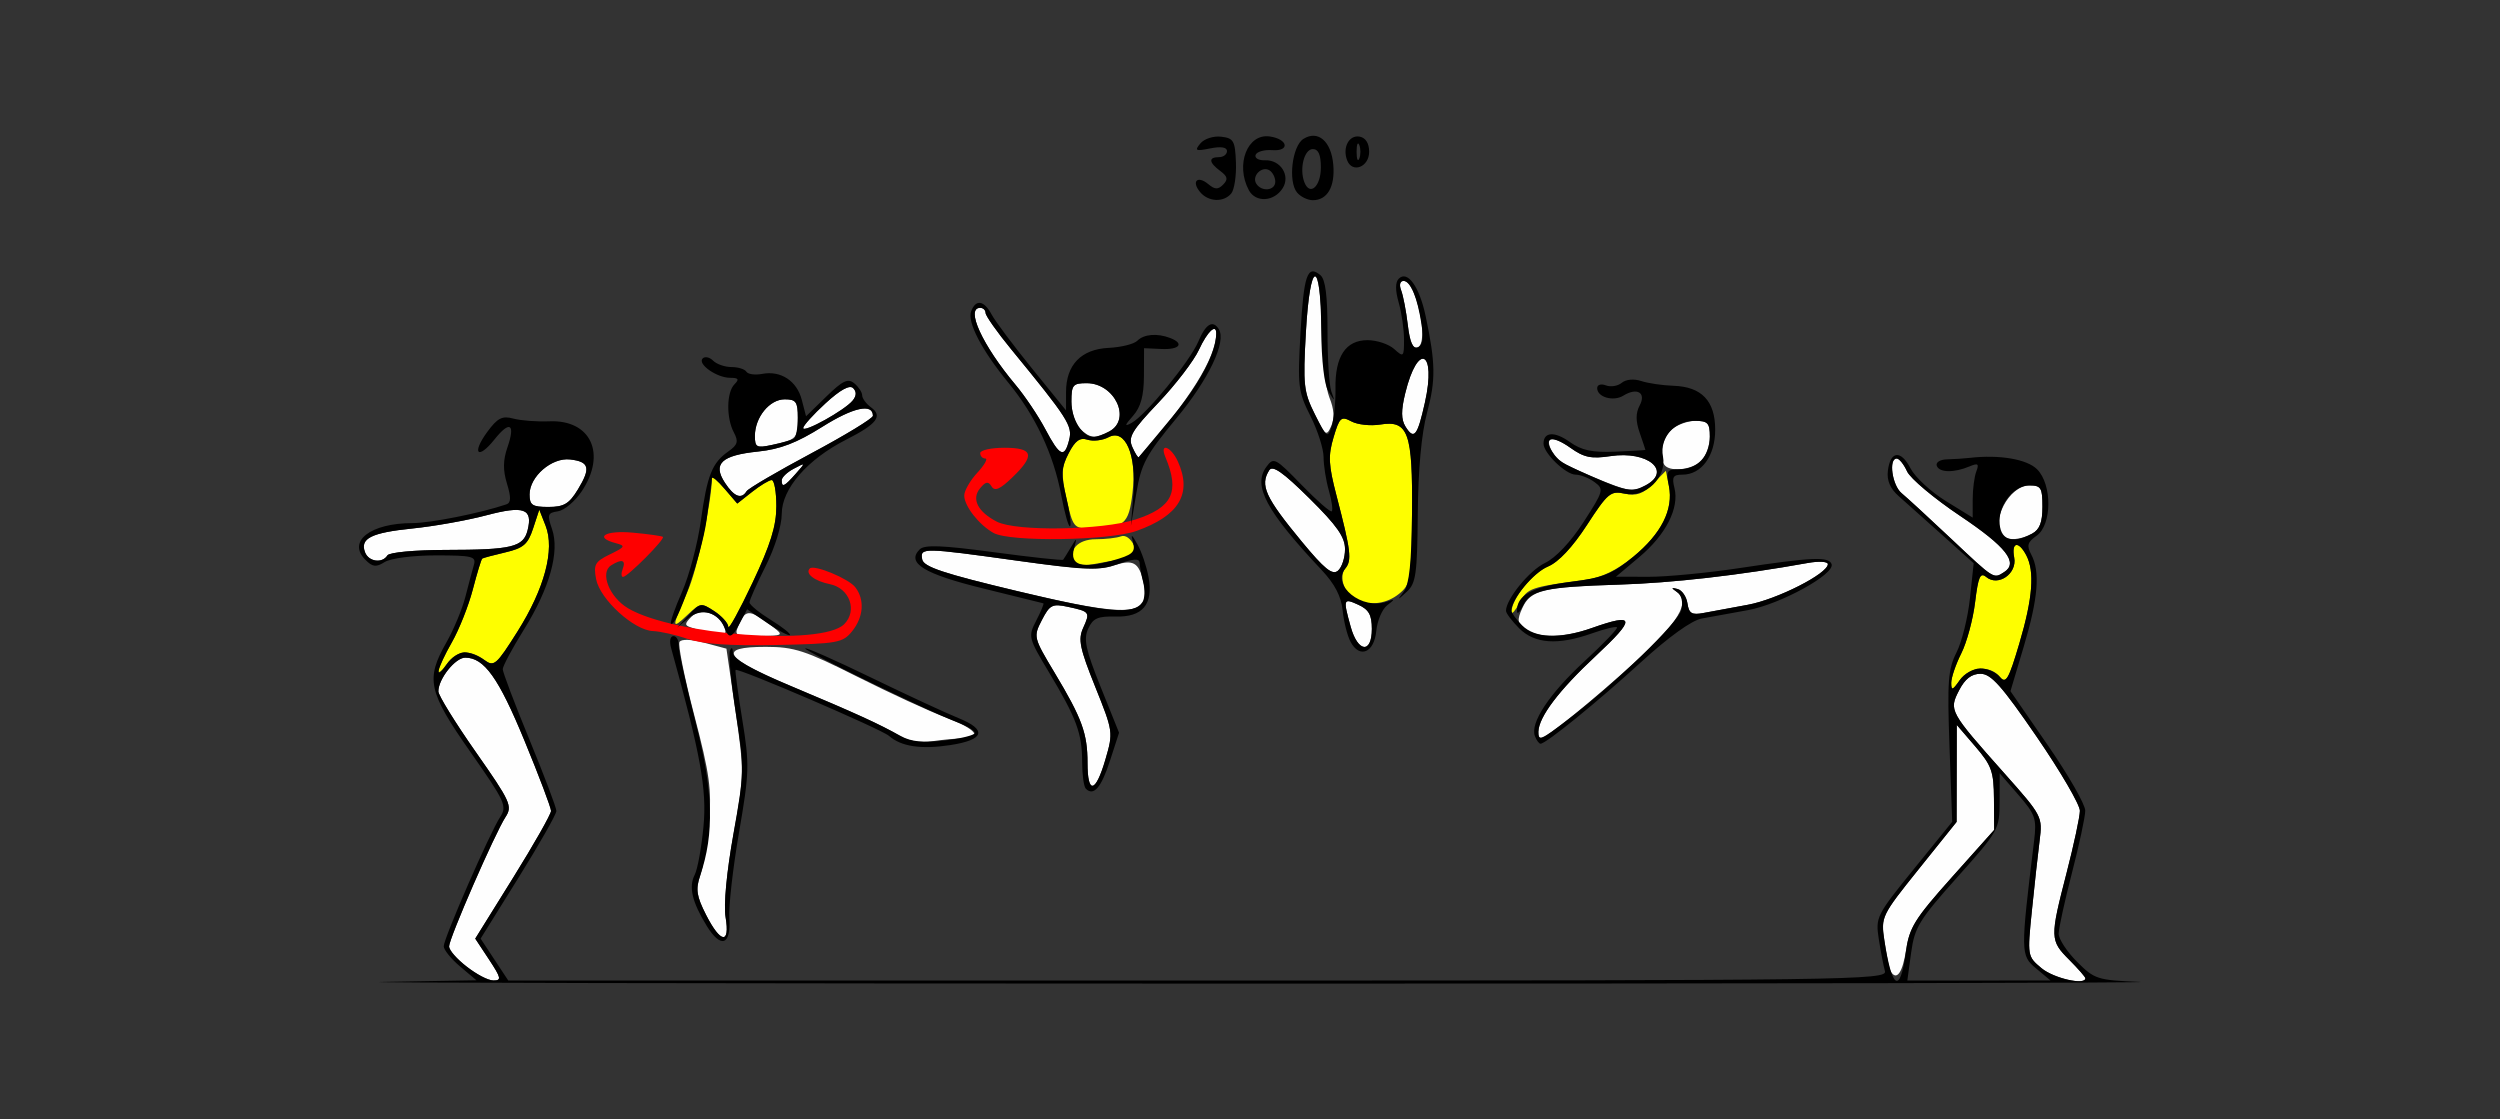 <?xml version="1.0" encoding="UTF-8" standalone="no"?>
<!-- Created with Inkscape (http://www.inkscape.org/) -->

<svg
   xmlns:dc="http://purl.org/dc/elements/1.1/"
   xmlns:cc="http://creativecommons.org/ns#"
   xmlns:rdf="http://www.w3.org/1999/02/22-rdf-syntax-ns#"
   xmlns:svg="http://www.w3.org/2000/svg"
   xmlns="http://www.w3.org/2000/svg"
   xmlns:sodipodi="http://sodipodi.sourceforge.net/DTD/sodipodi-0.dtd"
   xmlns:inkscape="http://www.inkscape.org/namespaces/inkscape"
   id="svg3366"
   version="1.1"
   inkscape:version="0.91 r13725"
   width="435.514"
   height="195"
   viewBox="0 0 435.514 195"
   sodipodi:docname="fx131602.svg">
  <rect x="0" y="0" width="435.514" height="195" fill="#333333" stroke="none"/>
  <defs
     id="defs3370" />
  <sodipodi:namedview
     pagecolor="#ffffff"
     bordercolor="#666666"
     borderopacity="1"
     objecttolerance="10"
     gridtolerance="10"
     guidetolerance="10"
     inkscape:pageopacity="0"
     inkscape:pageshadow="2"
     inkscape:window-width="1612"
     inkscape:window-height="846"
     id="namedview3368"
     showgrid="false"
     inkscape:zoom="2.8701717"
     inkscape:cx="217.757"
     inkscape:cy="97.5"
     inkscape:window-x="0"
     inkscape:window-y="0"
     inkscape:window-maximized="0"
     inkscape:current-layer="svg3366" />
  <g
     id="g3376"
     transform="translate(-3.074,8.627)">
    <path
       style="fill:#fefefe"
       d="m 84.346,159.765 c -1.671,-1.321 -3.037,-2.91 -3.037,-3.532 0,-1.396 7.992,-19.72 9.824,-22.525 1.243,-1.903 0.892,-2.67 -5.18,-11.339 -3.582,-5.114 -6.513,-9.863 -6.513,-10.554 0,-2.174 2.947,-5.878 4.677,-5.878 3.307,0 5.817,3.518 10.34,14.496 2.535,6.154 4.61,11.647 4.61,12.208 0,0.56 -2.971,5.794 -6.601,11.631 l -6.601,10.612 2.409,3.651 c 2.109,3.198 2.204,3.65 0.76,3.641 -0.907,-0.006 -3.016,-1.091 -4.686,-2.412 z m 274.379,0.279 c -2.474,-2.062 -2.485,-2.126 -1.683,-10.044 0.444,-4.383 1.049,-9.867 1.344,-12.188 0.53,-4.165 0.452,-4.314 -6.136,-11.719 -9.591,-10.779 -9.694,-10.968 -7.894,-14.46 1.036,-2.01 2.169,-2.884 3.739,-2.884 1.823,0 3.689,2.094 9.789,10.981 4.145,6.04 7.528,11.84 7.518,12.891 -0.01,1.05 -1.053,5.917 -2.318,10.816 -2.918,11.303 -2.904,11.763 0.467,15.144 1.542,1.547 2.804,2.991 2.804,3.209 0,1.27 -5.53,0.004 -7.63,-1.746 z m -26.308,0.502 c -0.222,-0.387 -0.691,-2.695 -1.043,-5.129 -0.637,-4.41 -0.616,-4.454 5.956,-12.646 l 6.595,-8.221 0.014,-8.448 0.014,-8.448 3.222,3.75 c 2.852,3.32 3.226,4.37 3.257,9.149 l 0.035,5.399 -7.338,8.209 c -6.299,7.047 -7.432,8.838 -8.001,12.648 -0.606,4.054 -1.68,5.534 -2.711,3.736 z m -206.348,-9.804 c -1.654,-3.251 -1.834,-4.445 -1.027,-6.797 0.538,-1.569 1.234,-5.806 1.546,-9.415 0.484,-5.593 0.106,-8.328 -2.557,-18.506 -1.719,-6.569 -2.882,-12.338 -2.585,-12.82 0.33,-0.535 2.025,-0.478 4.358,0.146 l 3.818,1.022 1.577,10.86 c 1.537,10.58 1.527,11.138 -0.373,21.61 -1.174,6.473 -1.713,12.161 -1.353,14.297 0.807,4.793 -0.864,4.598 -3.404,-0.397 z m 66.454,-26.464 c 0,-5.131 -0.946,-7.726 -5.721,-15.69 -3.7,-6.171 -3.729,-6.293 -2.229,-9.203 1.365,-2.648 1.825,-2.884 4.502,-2.309 3.87,0.831 3.943,0.931 2.686,3.697 -0.904,1.99 -0.584,3.546 2.105,10.237 3.135,7.802 3.155,7.945 1.778,12.658 -1.716,5.874 -3.122,6.148 -3.122,0.609 z m -32.71,-4.691 c -3.189,-1.929 -7.145,-3.746 -18.925,-8.689 -11.762,-4.935 -12.992,-6.838 -4.424,-6.838 4.954,0 6.849,0.617 15.93,5.185 5.669,2.852 12.601,6.046 15.405,7.099 5.286,1.984 6.645,3.646 2.996,3.664 -1.157,0.006 -3.575,0.231 -5.374,0.501 -2.049,0.307 -4.144,-0.037 -5.607,-0.923 z m 111.254,-0.761 c 0.086,-2.59 3.572,-7.191 9.971,-13.164 7.078,-6.606 6.946,-7.576 -0.664,-4.883 -4.878,1.726 -9.382,1.803 -11.573,0.196 -1.403,-1.029 -1.482,-1.58 -0.529,-3.678 1.428,-3.143 3.595,-3.67 16.774,-4.08 9.378,-0.292 21.047,-1.628 32.944,-3.771 1.928,-0.347 3.505,-0.257 3.505,0.201 0,1.653 -8.853,6.148 -13.948,7.082 -2.866,0.525 -6.332,1.167 -7.703,1.425 -2.051,0.387 -2.548,0.093 -2.804,-1.66 -0.171,-1.172 -0.942,-2.302 -1.713,-2.51 -1.158,-0.313 -1.177,-0.221 -0.107,0.529 2.417,1.696 0.262,5.298 -7.274,12.157 C 280.635,113.327 272.394,120 271.487,120 c -0.253,0 -0.442,-0.527 -0.42,-1.172 z m -32.7,-18.281 c -1.346,-4.861 -1.289,-5.021 1.353,-3.814 1.813,0.829 2.336,1.769 2.336,4.199 0,4.375 -2.442,4.12 -3.689,-0.385 z m -112.199,1.024 c -0.771,-0.258 -2.002,-0.662 -2.736,-0.898 -1.128,-0.363 -1.109,-0.655 0.125,-1.892 1.649,-1.654 4.765,-0.582 5.743,1.975 0.551,1.44 -0.469,1.706 -3.132,0.815 z m 5.76,-1.688 c 1.1,-2.422 1.893,-2.314 5.922,0.801 1.763,1.363 1.619,1.447 -2.55,1.475 -4.358,0.029 -4.405,-0.002 -3.372,-2.276 z m 48.457,-5.513 c -12.938,-3.087 -16.409,-4.242 -16.657,-5.54 -0.399,-2.086 0.061,-2.08 16.676,0.239 10.599,1.479 14.139,1.657 16.618,0.836 3.469,-1.148 4.443,-0.609 5.258,2.909 1.387,5.991 -2.23,6.248 -21.894,1.556 z m 49.448,-8.669 c -6.346,-7.686 -7.308,-9.797 -5.655,-12.412 0.583,-0.922 2.391,0.343 6.995,4.894 4.829,4.773 6.209,6.743 6.209,8.863 0,1.499 -0.559,3.19 -1.241,3.759 -0.967,0.805 -2.36,-0.322 -6.308,-5.104 z m 113.157,-0.458 c -3.855,-3.631 -7.745,-7.21 -8.645,-7.953 -1.649,-1.362 -2.308,-6.039 -0.851,-6.039 0.432,0 1.243,1.009 1.803,2.242 0.56,1.233 4.725,4.725 9.254,7.76 8.029,5.379 10.203,8.165 7.643,9.793 -1.86,1.182 -1.641,1.32 -9.204,-5.803 z M 66.669,87.593 c -0.926,-2.421 1.054,-3.416 8.261,-4.156 3.765,-0.386 9.531,-1.414 12.815,-2.285 6.597,-1.749 8.184,-1.186 7.244,2.573 -0.741,2.963 -2.695,3.433 -14.326,3.449 -5.327,0.007 -9.779,0.426 -10.102,0.95 -0.886,1.438 -3.262,1.113 -3.892,-0.532 z M 352.025,84.688 c -2.319,-2.326 1.037,-8.75 4.57,-8.75 2.038,0 2.283,0.4 2.283,3.717 0,2.715 -0.487,3.979 -1.808,4.688 -2.071,1.112 -4.14,1.254 -5.046,0.345 z M 95.327,77.507 c 0,-3.129 3.879,-6.471 7.074,-6.094 3.345,0.394 3.625,1.481 1.348,5.228 -1.524,2.507 -2.433,3.047 -5.136,3.047 -2.815,0 -3.285,-0.312 -3.285,-2.18 z m 34.023,-2.043 c -2.158,-3.304 -0.6,-4.77 5.773,-5.429 3.867,-0.4 6.748,-1.51 11.213,-4.318 5.4,-3.397 8.804,-4.133 8.804,-1.904 0,0.44 -4.832,3.38 -10.737,6.534 -5.905,3.154 -10.977,6.125 -11.27,6.601 -0.905,1.468 -2.182,0.968 -3.783,-1.483 z m 155.229,0.582 c -1.901,-0.653 -6.389,-2.581 -8.816,-3.787 -1.781,-0.885 -3.423,-3.575 -2.653,-4.348 0.338,-0.339 1.922,0.318 3.521,1.46 2.388,1.706 3.642,1.966 7.028,1.456 6.436,-0.968 10.738,2.598 6.123,5.076 -1.991,1.069 -2.464,1.082 -5.202,0.142 z m -145.327,-1.013 c 0,-0.497 0.946,-1.403 2.103,-2.011 2.092,-1.101 2.093,-1.096 0.322,0.905 -1.978,2.235 -2.425,2.439 -2.425,1.107 z M 293.146,72.5 c -1.211,-1.215 -0.601,-4.729 1.086,-6.261 0.94,-0.853 2.833,-1.552 4.206,-1.552 2.137,0 2.497,0.395 2.497,2.746 0,1.51 -0.661,3.408 -1.469,4.219 -1.49,1.494 -5.181,1.99 -6.32,0.848 z m -92.814,-3.246 c -0.768,-1.726 -0.117,-2.833 4.552,-7.743 2.996,-3.151 6.172,-7.301 7.057,-9.221 1.456,-3.159 3.019,-4.634 3.006,-2.837 -0.032,4.268 -4.685,11.703 -13.502,21.571 -0.12,0.134 -0.62,-0.663 -1.113,-1.77 z M 185.172,66.137 C 183.957,63.841 181.621,60.36 179.979,58.403 174.205,51.518 171.215,45 173.832,45 c 0.514,0 0.935,0.4 0.935,0.889 0,0.489 2.007,3.337 4.46,6.328 9.897,12.07 10.712,13.343 10.104,15.774 -0.82,3.279 -1.636,2.915 -4.158,-1.853 z m -50.592,1.177 c 0,-3.242 2.553,-6.377 5.193,-6.377 1.979,0 2.283,0.43 2.283,3.226 0,3.608 -0.17,3.789 -4.439,4.707 -2.752,0.592 -3.037,0.446 -3.037,-1.556 z m 56.609,-1.288 c -0.808,-0.81 -1.469,-2.92 -1.469,-4.688 0,-2.908 0.254,-3.214 2.659,-3.214 4.899,0 7.858,6.304 3.945,8.405 -2.456,1.318 -3.413,1.225 -5.135,-0.503 z m 40.852,-2.61 c -1.839,-3.797 -1.982,-5.173 -1.475,-14.154 0.721,-12.764 2.553,-13.053 2.752,-0.435 0.077,4.855 0.682,10.165 1.345,11.799 0.825,2.034 0.923,3.606 0.31,4.983 -0.829,1.864 -1.045,1.703 -2.932,-2.194 z m 15.879,2.27 c -0.767,-1.232 -0.781,-2.808 -0.05,-5.799 2.193,-8.981 5.457,-7.473 3.436,1.587 -1.312,5.881 -1.895,6.606 -3.386,4.211 z m -104.928,0.253 c 0,-0.408 1.752,-2.349 3.892,-4.312 2.576,-2.362 4.206,-3.254 4.82,-2.638 0.614,0.616 0.58,1.351 -0.101,2.174 -1.408,1.702 -8.612,5.697 -8.612,4.776 z M 248.318,47.971 c -0.287,-2.407 -0.807,-5.115 -1.156,-6.018 -0.375,-0.97 -0.202,-1.641 0.424,-1.641 2.199,0 4.497,10.787 2.464,11.57 -0.845,0.325 -1.368,-0.856 -1.732,-3.911 z"
       id="path3386"
       inkscape:connector-curvature="0" />
    <path
       style="fill:#fefe00"
       d="m 342.991,110.328 c 0,-0.909 0.787,-3.217 1.749,-5.13 0.962,-1.913 2.046,-5.928 2.41,-8.922 0.539,-4.437 0.896,-5.249 1.93,-4.388 2.079,1.731 5.415,-0.577 4.881,-3.376 -0.517,-2.712 0.73,-2.98 2.081,-0.447 1.513,2.837 1.152,7.514 -1.193,15.423 -1.859,6.271 -2.331,7.081 -3.385,5.807 -1.761,-2.129 -5.324,-1.823 -7.018,0.603 -1.227,1.757 -1.455,1.825 -1.455,0.431 z M 79.451,108.255 c 0.006,-0.501 1.054,-2.742 2.329,-4.978 1.275,-2.236 2.922,-6.391 3.662,-9.232 0.74,-2.841 1.479,-5.258 1.643,-5.371 0.164,-0.113 1.981,-0.599 4.037,-1.081 3.135,-0.734 3.913,-1.405 4.818,-4.157 l 1.079,-3.281 1.105,2.812 c 1.628,4.143 -0.189,10.957 -4.919,18.449 -3.687,5.841 -4.075,6.172 -5.767,4.922 -2.594,-1.916 -4.868,-1.657 -6.544,0.744 -0.8,1.146 -1.45,1.673 -1.444,1.172 z m 50.502,-7.687 c -0.025,-0.633 -1.113,-1.852 -2.417,-2.709 -2.265,-1.489 -2.474,-1.461 -4.673,0.611 -2.851,2.687 -2.854,2.39 -0.032,-4.009 1.735,-3.936 4.273,-15.844 4.273,-20.05 0,-0.249 0.991,0.703 2.203,2.116 l 2.203,2.569 2.596,-2.048 C 135.533,75.922 137.065,75 137.509,75 c 0.445,0 0.809,2.048 0.809,4.552 0,3.443 -1.013,6.697 -4.16,13.359 -2.288,4.844 -4.181,8.29 -4.206,7.657 z m 136.444,-2.6 c -0.077,-2.124 3.669,-6.792 6.341,-7.902 1.837,-0.763 4.274,-3.359 6.791,-7.235 3.618,-5.571 4.133,-5.999 6.565,-5.463 2.034,0.448 3.16,0.059 4.912,-1.698 l 2.272,-2.279 0.546,2.738 c 0.795,3.986 -1.361,8.24 -6.184,12.204 -2.906,2.389 -5.521,3.655 -8.322,4.03 -9.705,1.299 -10.13,1.447 -11.514,4.005 -0.755,1.395 -1.388,2.115 -1.407,1.6 z m -26.921,-2.031 c -2.098,-0.848 -3.28,-4.033 -2.05,-5.521 1.186,-1.434 0.994,-3.023 -1.545,-12.781 -1.372,-5.271 -1.45,-6.878 -0.491,-10.089 1.039,-3.48 1.315,-3.726 3.097,-2.769 1.076,0.578 3.343,0.825 5.037,0.549 4.898,-0.797 5.666,1.38 5.531,15.666 -0.108,11.402 -0.236,12.186 -2.258,13.828 -2.07,1.681 -4.868,2.108 -7.321,1.117 z M 190.303,89.25 c -1.237,-2.008 0.55,-3.938 3.646,-3.938 1.702,0 3.685,-0.227 4.406,-0.505 0.777,-0.299 1.709,0.37 2.286,1.641 0.843,1.857 0.709,2.163 -1.002,2.272 -1.087,0.069 -3.5,0.432 -5.362,0.806 -2.043,0.411 -3.62,0.301 -3.975,-0.276 z m -1.423,-10.911 c -0.976,-4.374 -0.924,-5.513 0.367,-8.016 1.133,-2.197 1.946,-2.778 3.29,-2.35 0.982,0.313 2.628,0.116 3.658,-0.437 2.936,-1.576 4.939,3.093 4.165,9.705 -0.645,5.507 -1.429,6.157 -7.453,6.184 -2.738,0.012 -2.948,-0.254 -4.026,-5.085 z"
       id="path3382"
       inkscape:connector-curvature="0" />
    <path
       style="fill:#fe0000"
       d="m 122.897,102.685 c -2.056,-0.71 -4.79,-1.329 -6.075,-1.376 -3.309,-0.122 -9.237,-5.533 -9.903,-9.04 -0.484,-2.551 -0.203,-3.056 2.41,-4.326 2.669,-1.297 2.769,-1.487 1.02,-1.946 -3.886,-1.019 -1.851,-2.276 2.968,-1.832 2.699,0.248 5.054,0.58 5.234,0.737 0.423,0.369 -6.148,6.973 -6.938,6.973 -0.329,0 -0.356,-0.633 -0.06,-1.406 0.596,-1.558 -0.166,-1.784 -2.028,-0.6 -1.989,1.265 -0.298,5.538 2.955,7.468 7.934,4.707 33.824,6.616 37.651,2.777 2.364,-2.371 0.955,-6.286 -2.512,-6.982 -2.671,-0.536 -4.346,-1.853 -3.472,-2.73 0.73,-0.732 6.754,1.759 7.926,3.278 1.662,2.155 1.444,5.182 -0.551,7.654 -1.635,2.026 -2.502,2.182 -13.318,2.404 -7.947,0.163 -12.739,-0.167 -15.307,-1.053 z m 53.271,-18.46 c -2.518,-1.389 -5.094,-4.665 -5.119,-6.509 -0.011,-0.827 1.011,-2.62 2.271,-3.984 1.26,-1.364 1.891,-2.481 1.402,-2.481 -0.489,0 -0.89,-0.422 -0.89,-0.938 0,-0.516 1.893,-0.938 4.206,-0.938 5.065,0 5.406,1.308 1.358,5.199 -2.122,2.04 -3.036,2.431 -3.587,1.537 -0.579,-0.939 -1.014,-0.868 -2.004,0.329 -1.534,1.854 -0.408,4.092 2.924,5.811 3.362,1.734 18.354,1.498 24.152,-0.38 6.455,-2.091 7.755,-4.797 5.216,-10.856 -1.093,-2.609 0.964,-1.9 2.166,0.747 2.542,5.597 0.228,9.47 -7.237,12.112 -4.792,1.696 -21.977,1.938 -24.856,0.35 z"
       id="path3380"
       inkscape:connector-curvature="0" />
    <path
       style="fill:#000000"
       d="m 69.905,162.423 16.167,-0.28 -2.849,-2.405 c -1.567,-1.323 -2.849,-2.907 -2.849,-3.52 0,-1.384 8.003,-19.722 9.824,-22.51 1.243,-1.903 0.892,-2.67 -5.18,-11.339 -7.359,-10.505 -7.834,-12.669 -4.185,-19.071 1.268,-2.225 2.76,-5.811 3.315,-7.969 0.555,-2.158 1.223,-4.662 1.484,-5.564 C 86.055,88.306 85.328,88.125 79.022,88.125 c -3.987,0 -7.89,0.504 -8.926,1.154 -1.516,0.95 -2.114,0.88 -3.386,-0.396 C 63.518,85.681 67.613,82.5 74.926,82.5 c 3.131,0 11.887,-1.747 16.359,-3.265 0.816,-0.277 0.843,-1.205 0.107,-3.61 -0.714,-2.333 -0.693,-4.094 0.074,-6.302 1.44,-4.144 0.432,-4.766 -2.257,-1.391 -2.913,3.657 -4.023,2.444 -1.23,-1.344 1.775,-2.408 2.586,-2.82 4.522,-2.296 1.297,0.351 4.128,0.565 6.29,0.476 7.234,-0.298 9.987,5.682 5.616,12.203 -1.174,1.752 -3.036,3.316 -4.137,3.476 -1.795,0.26 -1.902,0.58 -1.033,3.079 1.373,3.95 -0.407,10.317 -4.903,17.543 -2.024,3.252 -3.679,6.349 -3.679,6.881 0,0.532 2.103,6.078 4.673,12.325 2.57,6.247 4.673,11.814 4.673,12.371 0,0.558 -2.971,5.789 -6.601,11.626 l -6.601,10.612 2.409,3.651 2.409,3.651 120.143,0 c 113.975,0 120.119,-0.084 119.681,-1.641 -0.254,-0.902 -0.736,-3.41 -1.071,-5.572 -0.59,-3.813 -0.407,-4.18 6.09,-12.188 l 6.699,-8.256 -0.471,-13.086 c -0.409,-11.376 -0.25,-13.52 1.219,-16.408 0.929,-1.827 1.983,-6.071 2.342,-9.431 l 0.652,-6.109 -5.46,-4.904 c -3.003,-2.697 -6.433,-5.76 -7.622,-6.807 -1.459,-1.284 -2.067,-2.709 -1.869,-4.382 0.414,-3.498 2.267,-3.703 3.951,-0.436 0.787,1.527 3.545,4.081 6.13,5.676 l 4.699,2.9 0,-3.196 c 0,-1.758 0.283,-3.936 0.63,-4.842 0.514,-1.343 0.299,-1.506 -1.168,-0.887 -2.72,1.147 -5.302,1.101 -5.721,-0.102 -0.208,-0.599 0.579,-1.097 1.775,-1.123 1.182,-0.026 2.99,-0.145 4.018,-0.263 5.117,-0.59 9.924,0.23 11.682,1.994 2.657,2.665 2.608,9.687 -0.081,11.576 -1.597,1.122 -1.766,1.714 -0.935,3.273 1.587,2.975 1.211,7.603 -1.304,16.03 l -2.319,7.772 6.525,9.448 c 3.589,5.196 6.516,10.316 6.506,11.377 -0.01,1.061 -1.053,5.937 -2.318,10.836 -1.264,4.898 -2.307,9.659 -2.318,10.578 -0.01,0.92 1.422,3.117 3.182,4.883 3.058,3.067 3.549,3.225 10.981,3.528 4.279,0.174 -66.449,0.308 -157.173,0.297 -90.724,-0.011 -157.678,-0.146 -148.787,-0.3 z m 18.367,-3.887 -2.409,-3.651 6.601,-10.612 c 3.631,-5.837 6.601,-11.071 6.601,-11.631 0,-0.56 -2.074,-6.054 -4.61,-12.208 C 89.933,109.456 87.423,105.938 84.116,105.938 c -1.73,0 -4.677,3.704 -4.677,5.878 0,0.691 2.931,5.44 6.513,10.554 6.072,8.669 6.423,9.436 5.18,11.339 -1.832,2.805 -9.824,21.129 -9.824,22.525 0,1.549 5.694,5.931 7.724,5.944 1.444,0.009 1.349,-0.443 -0.76,-3.641 z m 246.801,-1.228 c 0.602,-4.39 1.408,-5.707 8.032,-13.117 l 7.363,-8.237 -0.035,-5.399 c -0.031,-4.779 -0.405,-5.829 -3.257,-9.149 l -3.222,-3.75 -0.014,8.448 -0.014,8.448 -6.615,8.246 c -6.402,7.981 -6.596,8.372 -6.006,12.177 1.363,8.802 2.764,9.669 3.77,2.333 z m 22.69,2.766 c -2.714,-2.269 -2.72,-2.693 -0.335,-22.261 0.466,-3.826 0.211,-4.567 -2.742,-7.969 l -3.256,-3.75 -0.014,4.93 c -0.014,4.827 -0.167,5.101 -7.376,13.167 -6.623,7.41 -7.43,8.727 -8.032,13.117 l -0.669,4.88 12.471,-0.005 12.471,-0.005 -2.517,-2.105 z m 8.592,1.717 c 0,-0.218 -1.262,-1.662 -2.804,-3.209 -3.371,-3.381 -3.385,-3.841 -0.467,-15.144 1.264,-4.898 2.307,-9.766 2.318,-10.816 0.01,-1.05 -3.373,-6.851 -7.518,-12.891 -6.1,-8.887 -7.966,-10.981 -9.789,-10.981 -1.57,0 -2.703,0.874 -3.739,2.884 -1.8,3.492 -1.697,3.681 7.894,14.46 6.588,7.405 6.666,7.554 6.136,11.719 -0.295,2.32 -0.9,7.805 -1.344,12.188 -0.802,7.918 -0.791,7.982 1.683,10.044 2.1,1.75 7.63,3.016 7.63,1.746 z M 348.069,107.812 c 1.193,0 2.72,0.666 3.394,1.481 1.054,1.274 1.526,0.464 3.385,-5.807 2.344,-7.909 2.706,-12.587 1.193,-15.423 -1.351,-2.532 -2.598,-2.264 -2.081,0.447 0.533,2.799 -2.803,5.107 -4.881,3.376 -1.034,-0.861 -1.391,-0.049 -1.93,4.388 -0.364,2.994 -1.449,7.009 -2.41,8.922 -0.962,1.913 -1.749,4.222 -1.749,5.13 0,1.393 0.228,1.326 1.455,-0.431 0.8,-1.146 2.431,-2.084 3.624,-2.084 z M 83.987,105 c 0.901,0 2.454,0.603 3.452,1.34 1.692,1.25 2.08,0.919 5.767,-4.922 4.73,-7.493 6.546,-14.307 4.919,-18.449 l -1.105,-2.812 -1.079,3.281 c -0.905,2.752 -1.683,3.423 -4.818,4.157 -2.056,0.482 -3.873,0.968 -4.037,1.081 -0.164,0.113 -0.904,2.53 -1.643,5.371 -0.74,2.841 -2.387,6.995 -3.662,9.232 -2.567,4.505 -3.164,7.07 -0.885,3.806 C 81.694,105.938 83.086,105 83.987,105 Z M 352.195,91.045 c 2.561,-1.628 0.387,-4.413 -7.643,-9.793 -4.53,-3.035 -8.694,-6.527 -9.254,-7.76 -0.56,-1.233 -1.372,-2.242 -1.803,-2.242 -1.457,0 -0.798,4.677 0.851,6.039 0.9,0.743 4.79,4.322 8.645,7.953 7.563,7.123 7.345,6.985 9.204,5.803 z M 70.561,88.125 c 0.323,-0.524 4.775,-0.943 10.102,-0.95 11.631,-0.016 13.584,-0.486 14.326,-3.449 0.94,-3.759 -0.647,-4.322 -7.244,-2.573 -3.283,0.871 -9.05,1.899 -12.815,2.285 -7.208,0.739 -9.187,1.735 -8.261,4.156 0.629,1.645 3.006,1.97 3.892,0.532 z M 357.071,84.342 c 1.321,-0.709 1.808,-1.972 1.808,-4.688 0,-3.317 -0.246,-3.717 -2.283,-3.717 -2.565,0 -5.193,3.11 -5.193,6.146 0,3.323 2.116,4.166 5.669,2.258 z m -253.322,-7.701 c 2.277,-3.747 1.997,-4.834 -1.348,-5.228 -3.194,-0.377 -7.074,2.966 -7.074,6.094 0,1.869 0.47,2.18 3.285,2.18 2.703,0 3.613,-0.54 5.136,-3.047 z M 126.177,152.647 c -2.542,-4.133 -3.163,-6.788 -2.078,-8.888 0.491,-0.95 1.178,-4.731 1.526,-8.403 0.611,-6.444 -0.506,-12.605 -5.631,-31.06 -0.34,-1.225 -0.173,-2.109 0.4,-2.109 0.542,0 0.954,0.738 0.915,1.641 -0.039,0.902 1.274,6.885 2.918,13.294 3.108,12.117 3.327,19.415 0.807,26.824 -0.798,2.345 -0.613,3.554 1.036,6.797 2.538,4.99 4.211,5.191 3.406,0.408 -0.357,-2.118 0.194,-7.957 1.372,-14.562 1.904,-10.667 1.918,-11.347 0.435,-20.836 -0.843,-5.395 -1.321,-10.338 -1.061,-10.984 0.299,-0.743 0.499,-0.607 0.546,0.371 0.05,1.053 3.272,2.887 10.121,5.761 10.97,4.603 15.267,6.558 19.087,8.682 1.822,1.013 3.91,1.223 7.71,0.775 2.867,-0.338 5.212,-0.927 5.212,-1.309 0,-0.382 -1.367,-1.211 -3.037,-1.841 -4.96,-1.873 -26.87,-12.517 -26.51,-12.879 0.183,-0.183 5.361,2.108 11.506,5.092 6.146,2.984 12.969,6.149 15.163,7.034 5.089,2.053 4.567,3.805 -1.406,4.717 -5.081,0.776 -8.542,0.256 -10.67,-1.603 -1.349,-1.179 -26.326,-11.918 -26.73,-11.493 -0.109,0.114 0.417,4.005 1.169,8.645 1.278,7.891 1.241,9.166 -0.569,19.688 -1.065,6.188 -1.824,12.892 -1.688,14.898 0.324,4.755 -1.474,5.366 -3.949,1.343 z m 66.055,-23.877 c -0.353,-0.354 -0.643,-2.445 -0.643,-4.646 0,-4.971 -0.975,-7.617 -5.721,-15.533 -3.675,-6.13 -3.72,-6.311 -2.261,-9.141 0.819,-1.588 1.372,-2.926 1.231,-2.974 -0.142,-0.048 -4.839,-1.208 -10.439,-2.578 -10.366,-2.536 -13.478,-4.445 -11.111,-6.819 0.837,-0.839 3.886,-0.723 12.935,0.493 6.512,0.875 11.941,1.463 12.064,1.307 0.123,-0.157 0.727,-1.129 1.341,-2.16 1.065,-1.787 1.09,-1.776 0.541,0.239 -0.785,2.881 1.372,3.562 6.617,2.089 3.591,-1.009 4.12,-1.464 3.672,-3.16 -0.424,-1.604 -0.274,-1.535 0.789,0.363 0.722,1.289 1.582,3.841 1.91,5.671 0.855,4.761 -1.019,6.986 -5.779,6.86 -3.066,-0.081 -3.909,0.297 -4.738,2.122 -0.83,1.828 -0.444,3.623 2.186,10.167 l 3.194,7.947 -1.579,4.875 c -1.521,4.696 -2.852,6.238 -4.207,4.878 z m 3.414,-5.099 c 1.377,-4.713 1.357,-4.856 -1.778,-12.658 -2.689,-6.691 -3.009,-8.248 -2.105,-10.237 1.256,-2.766 1.184,-2.866 -2.686,-3.697 -2.677,-0.575 -3.137,-0.339 -4.502,2.309 -1.5,2.91 -1.471,3.032 2.229,9.203 4.775,7.964 5.721,10.559 5.721,15.69 0,5.539 1.405,5.265 3.122,-0.609 z m 6.458,-27.417 c 0.396,-0.604 0.452,-2.152 0.126,-3.441 -0.327,-1.289 -0.611,-2.828 -0.632,-3.419 -0.028,-0.769 -1.103,-0.698 -3.778,0.248 -3.317,1.174 -5.276,1.11 -17.327,-0.565 -16.742,-2.328 -17.161,-2.334 -16.763,-0.248 0.248,1.299 3.72,2.453 16.657,5.54 15.87,3.787 20.223,4.165 21.717,1.885 z m 68.361,23.362 c -0.879,-2.298 2.503,-7.398 8.682,-13.093 3.287,-3.03 5.815,-5.671 5.618,-5.869 -0.198,-0.198 -2.16,0.277 -4.361,1.056 -5.952,2.107 -9.986,1.825 -12.688,-0.885 -1.262,-1.266 -2.292,-2.637 -2.29,-3.047 0.01,-2.042 4.078,-7.034 6.79,-8.331 1.883,-0.901 4.481,-3.657 6.726,-7.136 3.502,-5.426 3.583,-5.723 1.9,-6.958 -0.967,-0.709 -2.446,-1.29 -3.286,-1.29 -1.702,0 -5.592,-3.753 -5.592,-5.396 0,-2.066 1.921,-2.195 4.564,-0.307 2.058,1.47 3.902,1.865 7.93,1.7 2.886,-0.119 5.251,-0.258 5.256,-0.31 0.005,-0.052 -0.443,-1.393 -0.995,-2.98 -0.71,-2.044 -0.713,-3.43 -0.007,-4.752 1.187,-2.224 -0.437,-3.209 -2.838,-1.721 -1.739,1.078 -4.563,0.271 -4.563,-1.305 0,-0.6 0.665,-0.811 1.52,-0.482 0.836,0.322 2.078,0.121 2.759,-0.446 0.727,-0.605 2.125,-0.736 3.386,-0.316 1.181,0.393 3.705,0.767 5.609,0.83 4.934,0.165 7.286,2.638 7.286,7.661 0,4.557 -2.383,7.823 -5.709,7.823 -1.633,0 -1.871,0.4 -1.386,2.336 0.87,3.477 -1.493,8.123 -6.1,11.997 l -4.095,3.443 5.678,0.018 c 3.123,0.01 10.273,-0.676 15.888,-1.524 12.632,-1.908 15.539,-2.031 16.004,-0.674 0.597,1.743 -8.915,6.969 -14.567,8.004 -2.886,0.528 -6.508,1.186 -8.05,1.462 -1.752,0.313 -5.739,3.179 -10.63,7.641 -7.665,6.993 -16.507,14.172 -17.455,14.172 -0.263,0 -0.705,-0.595 -0.983,-1.322 z m 5.757,-2.889 c 8.327,-6.376 19.184,-16.867 19.735,-19.07 0.348,-1.39 0.07,-2.577 -0.736,-3.142 -1.07,-0.751 -1.051,-0.842 0.107,-0.529 0.771,0.209 1.542,1.338 1.713,2.51 0.256,1.753 0.753,2.048 2.804,1.66 1.371,-0.259 4.837,-0.9 7.703,-1.425 5.096,-0.934 13.948,-5.428 13.948,-7.082 0,-0.458 -1.577,-0.548 -3.505,-0.201 -11.897,2.143 -23.566,3.479 -32.944,3.771 -12.798,0.398 -15.351,0.958 -16.649,3.651 -0.54,1.119 -1.01,1.589 -1.044,1.043 -0.177,-2.771 2.57,-4.318 9.135,-5.145 5.829,-0.734 7.407,-1.359 11.092,-4.388 4.938,-4.059 7.041,-8.249 6.216,-12.386 -0.519,-2.603 -0.35,-2.871 1.814,-2.871 3.163,0 5.324,-2.31 5.324,-5.692 0,-2.392 -0.342,-2.746 -2.659,-2.746 -3.525,0 -6.126,2.933 -5.502,6.206 0.694,3.64 -3.055,7.274 -6.68,6.475 -2.433,-0.536 -2.947,-0.108 -6.565,5.463 -2.517,3.875 -4.954,6.472 -6.791,7.235 -2.513,1.044 -6.369,5.68 -6.379,7.668 -0.002,0.387 0.838,1.547 1.866,2.578 2.252,2.259 6.616,2.427 12.15,0.469 7.61,-2.693 7.742,-1.723 0.664,4.883 -6.399,5.972 -9.884,10.573 -9.971,13.164 -0.057,1.712 0.436,1.511 5.154,-2.101 z m 13.56,-40.822 c 4.616,-2.478 0.314,-6.045 -6.123,-5.076 -3.386,0.509 -4.639,0.25 -7.028,-1.456 -3.096,-2.211 -4.766,-1.848 -3.171,0.689 0.988,1.572 1.6,1.961 6.447,4.104 6.377,2.819 7.497,3.017 9.875,1.74 z m -51.432,27.279 c -0.566,-1.061 -1.187,-3.518 -1.38,-5.46 -0.243,-2.446 -1.361,-4.605 -3.645,-7.034 -9.687,-10.303 -12.044,-14.696 -9.649,-17.979 1.27,-1.741 1.542,-1.602 6.163,3.157 2.658,2.738 5.016,4.795 5.239,4.572 0.223,-0.224 -0.008,-1.852 -0.513,-3.619 -0.505,-1.767 -0.919,-4.39 -0.919,-5.828 0,-1.439 -1.031,-4.656 -2.291,-7.15 -2.143,-4.242 -2.254,-5.181 -1.726,-14.533 0.569,-10.079 1.198,-11.89 3.472,-9.997 0.87,0.725 1.239,3.624 1.232,9.69 -0.006,4.761 0.29,9.5 0.657,10.531 0.664,1.866 0.661,1.866 -0.508,0.012 -0.716,-1.135 -1.2,-5.32 -1.239,-10.703 -0.091,-12.703 -1.954,-12.374 -2.679,0.473 -0.521,9.225 -0.397,10.33 1.604,14.28 2.076,4.098 2.2,4.183 2.899,1.985 0.402,-1.263 0.697,-4.195 0.656,-6.515 -0.099,-5.594 1.782,-8.438 5.582,-8.438 1.618,0 3.711,0.698 4.651,1.552 1.624,1.474 1.709,1.392 1.709,-1.647 0,-1.759 -0.416,-4.655 -0.926,-6.436 -0.613,-2.146 -0.611,-3.553 0.007,-4.172 1.517,-1.522 3.602,1.374 4.683,6.507 1.737,8.243 1.779,11.114 0.243,16.853 -0.972,3.632 -1.542,9.857 -1.611,17.567 -0.093,10.5 -0.322,12.142 -1.901,13.594 -1.721,1.583 -1.742,1.581 -0.506,-0.059 0.922,-1.223 1.321,-5.092 1.403,-13.594 0.134,-14.068 -0.649,-16.257 -5.532,-15.463 -1.694,0.276 -3.961,0.029 -5.037,-0.549 -1.783,-0.957 -2.058,-0.711 -3.097,2.769 -0.959,3.211 -0.881,4.818 0.491,10.089 2.539,9.758 2.732,11.347 1.545,12.781 -2.447,2.957 2.926,7.268 7.198,5.775 1.515,-0.529 1.521,-0.481 0.075,0.652 -0.859,0.673 -1.701,2.675 -1.869,4.448 -0.36,3.783 -2.9,4.855 -4.481,1.891 z m 3.707,-2.251 c 0,-2.43 -0.523,-3.37 -2.336,-4.199 -2.642,-1.207 -2.698,-1.047 -1.353,3.814 1.247,4.505 3.689,4.76 3.689,0.385 z m -4.673,-13.886 c 0,-2.119 -1.381,-4.09 -6.209,-8.863 -4.604,-4.551 -6.412,-5.816 -6.995,-4.894 -1.653,2.615 -0.691,4.725 5.655,12.412 3.948,4.782 5.341,5.909 6.308,5.104 0.683,-0.568 1.241,-2.26 1.241,-3.759 z m 13.922,-25.57 c 2.021,-9.06 -1.243,-10.568 -3.436,-1.587 -0.73,2.991 -0.717,4.567 0.05,5.799 1.491,2.395 2.074,1.669 3.386,-4.211 z m -0.578,-13.502 c -0.752,-4.848 -1.905,-7.661 -3.14,-7.661 -0.626,0 -0.799,0.67 -0.424,1.641 0.349,0.902 0.869,3.61 1.156,6.018 0.364,3.055 0.888,4.236 1.732,3.911 0.83,-0.32 1.042,-1.547 0.676,-3.908 z M 129.3,100.755 c -1.05,-2.744 -4.027,-3.566 -6.247,-1.724 l -2.025,1.681 2.042,-2.222 c 1.964,-2.136 2.135,-2.161 4.439,-0.647 1.318,0.867 2.417,2.093 2.443,2.726 0.025,0.633 1.918,-2.813 4.206,-7.657 3.147,-6.663 4.16,-9.916 4.16,-13.359 0,-2.503 -0.364,-4.552 -0.809,-4.552 -0.445,0 -1.977,0.922 -3.404,2.048 l -2.596,2.048 -2.203,-2.569 c -1.212,-1.413 -2.211,-2.229 -2.222,-1.814 -0.01,0.415 -0.429,3.709 -0.931,7.318 -0.82,5.895 -5.293,18.894 -6.192,17.992 -0.198,-0.198 0.667,-2.689 1.922,-5.535 1.255,-2.846 2.732,-8.422 3.282,-12.391 1.106,-7.977 1.949,-10.093 4.829,-12.116 1.59,-1.117 1.758,-1.71 0.927,-3.268 -1.348,-2.526 -1.291,-6.999 0.106,-8.401 0.872,-0.875 0.704,-1.125 -0.756,-1.125 -2.339,0 -5.753,-2.408 -4.788,-3.376 0.393,-0.395 1.213,-0.218 1.821,0.392 0.608,0.61 2.048,1.109 3.2,1.109 1.152,0 2.319,0.365 2.595,0.812 0.275,0.446 1.514,0.617 2.754,0.38 3.238,-0.621 6.045,1.221 6.899,4.526 l 0.739,2.862 3.526,-3.435 c 2.879,-2.805 3.776,-3.227 4.889,-2.3 0.75,0.624 1.363,1.564 1.363,2.089 0,0.525 0.695,1.464 1.545,2.087 2.089,1.532 1.037,2.899 -4.33,5.627 -6.775,3.444 -11.215,8.557 -11.225,12.927 -0.005,2.059 -1.182,5.876 -2.812,9.114 -1.542,3.064 -2.804,5.906 -2.804,6.314 0,0.409 1.664,1.775 3.698,3.036 2.034,1.261 3.539,2.453 3.344,2.648 -0.195,0.196 -1.954,-0.734 -3.908,-2.067 l -3.554,-2.422 -1.222,2.339 c -1.416,2.71 -1.945,2.888 -2.703,0.907 z m 3.833,-23.808 c 0.293,-0.476 5.365,-3.446 11.27,-6.601 5.905,-3.154 10.737,-6.095 10.737,-6.534 0,-2.228 -3.403,-1.492 -8.804,1.904 -4.465,2.808 -7.346,3.918 -11.213,4.318 -6.373,0.66 -7.931,2.125 -5.773,5.429 1.601,2.451 2.878,2.952 3.783,1.483 z m 8.545,-3.021 c 1.771,-2.001 1.769,-2.005 -0.322,-0.905 -1.157,0.609 -2.103,1.514 -2.103,2.011 0,1.332 0.447,1.128 2.425,-1.107 z m -0.322,-6.123 c 0.386,-0.228 0.701,-1.865 0.701,-3.64 0,-2.796 -0.304,-3.226 -2.283,-3.226 -2.64,0 -5.193,3.135 -5.193,6.377 0,2.002 0.285,2.148 3.037,1.556 1.671,-0.359 3.353,-0.84 3.738,-1.067 z m 10.247,-6.639 c 0.681,-0.823 0.715,-1.558 0.101,-2.174 -0.614,-0.616 -2.244,0.276 -4.82,2.638 -2.141,1.963 -3.892,3.903 -3.892,4.312 0,0.921 7.204,-3.074 8.612,-4.776 z m 36.336,16.437 c -1.346,-7.126 -4.512,-13.852 -9.204,-19.558 -4.634,-5.635 -7.202,-10.569 -6.481,-12.453 0.817,-2.137 2.247,-1.904 3.572,0.581 0.619,1.16 3.788,5.392 7.042,9.403 l 5.917,7.294 0,-3.205 c 0,-4.728 2.631,-7.455 7.416,-7.688 2.174,-0.106 4.423,-0.664 4.997,-1.24 1.155,-1.158 3.467,-1.351 5.734,-0.479 2.512,0.967 1.634,2.058 -1.539,1.913 l -3.017,-0.138 -0.021,4.823 c -0.015,3.47 -0.545,5.419 -1.89,6.945 -1.499,1.701 -1.551,1.949 -0.264,1.25 2.471,-1.342 10.206,-10.778 11.633,-14.191 1.284,-3.072 2.533,-3.817 3.572,-2.131 1.352,2.194 -1.759,8.715 -7.413,15.537 -5.279,6.37 -6.109,7.917 -6.952,12.968 l -0.958,5.736 0.437,-5.416 c 0.562,-6.967 -1.427,-11.573 -4.326,-10.017 -1.03,0.553 -2.676,0.749 -3.658,0.437 -1.347,-0.429 -2.159,0.157 -3.307,2.384 -1.295,2.513 -1.356,3.643 -0.411,7.598 0.611,2.556 0.913,4.845 0.671,5.088 -0.242,0.243 -0.94,-2.206 -1.551,-5.441 z m 19.404,-13.665 c 4.757,-5.732 7.58,-11.109 7.605,-14.483 0.013,-1.798 -1.55,-0.322 -3.006,2.837 -0.885,1.92 -4.061,6.07 -7.057,9.221 -4.669,4.91 -5.32,6.018 -4.552,7.743 0.493,1.107 0.994,1.904 1.113,1.77 0.12,-0.134 2.773,-3.324 5.897,-7.088 z m -18.013,4.054 c 0.608,-2.431 -0.207,-3.704 -10.104,-15.774 -2.453,-2.992 -4.46,-5.839 -4.46,-6.328 0,-0.489 -0.421,-0.889 -0.935,-0.889 -2.616,0 0.373,6.518 6.147,13.403 1.642,1.958 3.979,5.438 5.193,7.734 2.522,4.769 3.338,5.133 4.158,1.853 z m 6.993,-1.461 c 3.913,-2.101 0.954,-8.405 -3.945,-8.405 -2.405,0 -2.659,0.307 -2.659,3.214 0,3.091 1.927,6.161 3.867,6.161 0.511,0 1.743,-0.437 2.737,-0.97 z m 15.808,-41.708 c -1.553,-1.877 -0.442,-2.934 1.438,-1.369 1.155,0.962 1.702,0.976 2.593,0.07 0.883,-0.899 0.773,-1.412 -0.507,-2.36 -2.006,-1.487 -2.096,-2.412 -0.234,-2.412 0.771,0 1.402,-0.475 1.402,-1.055 0,-0.681 -1.034,-0.847 -2.918,-0.469 -2.559,0.513 -2.77,0.407 -1.716,-0.868 0.669,-0.808 2.274,-1.328 3.619,-1.171 2.171,0.253 2.433,0.711 2.575,4.495 0.087,2.317 -0.28,4.743 -0.815,5.391 -1.328,1.605 -4.003,1.482 -5.437,-0.251 z m 8.493,-0.328 c -2.375,-4.451 -0.238,-9.918 3.654,-9.348 3.188,0.466 3.565,2.613 0.418,2.383 -1.391,-0.102 -2.692,0.272 -2.891,0.83 -0.199,0.558 0.541,0.98 1.645,0.938 2.7,-0.104 4.455,2.652 3.085,4.845 -1.493,2.39 -4.722,2.583 -5.911,0.353 z m 4.61,-1.469 c 0,-0.743 -0.457,-1.634 -1.016,-1.981 -1.32,-0.818 -3.121,0.989 -2.305,2.313 0.916,1.487 3.321,1.247 3.321,-0.332 z m 3.792,1.885 c -1.591,-1.923 -0.853,-8.105 1.114,-9.341 2.538,-1.595 4.855,0.416 5.2,4.514 0.323,3.829 -1.029,6.168 -3.565,6.168 -0.902,0 -2.139,-0.603 -2.75,-1.341 z m 4.151,-4.362 c 0,-2.222 -0.429,-3.203 -1.402,-3.203 -1.496,0 -2.372,3.426 -1.475,5.771 0.948,2.478 2.877,0.756 2.877,-2.568 z m 4.57,-1.259 c -0.85,-2.223 0.353,-4.468 2.203,-4.11 1.035,0.2 1.638,1.171 1.638,2.635 0,2.672 -2.95,3.806 -3.841,1.476 z m 2.124,-2.647 c -0.259,-0.645 -0.471,-0.117 -0.471,1.172 0,1.289 0.212,1.816 0.471,1.172 0.259,-0.645 0.259,-1.699 0,-2.344 z"
       id="path3378"
       inkscape:connector-curvature="0" />
  </g>
</svg>
